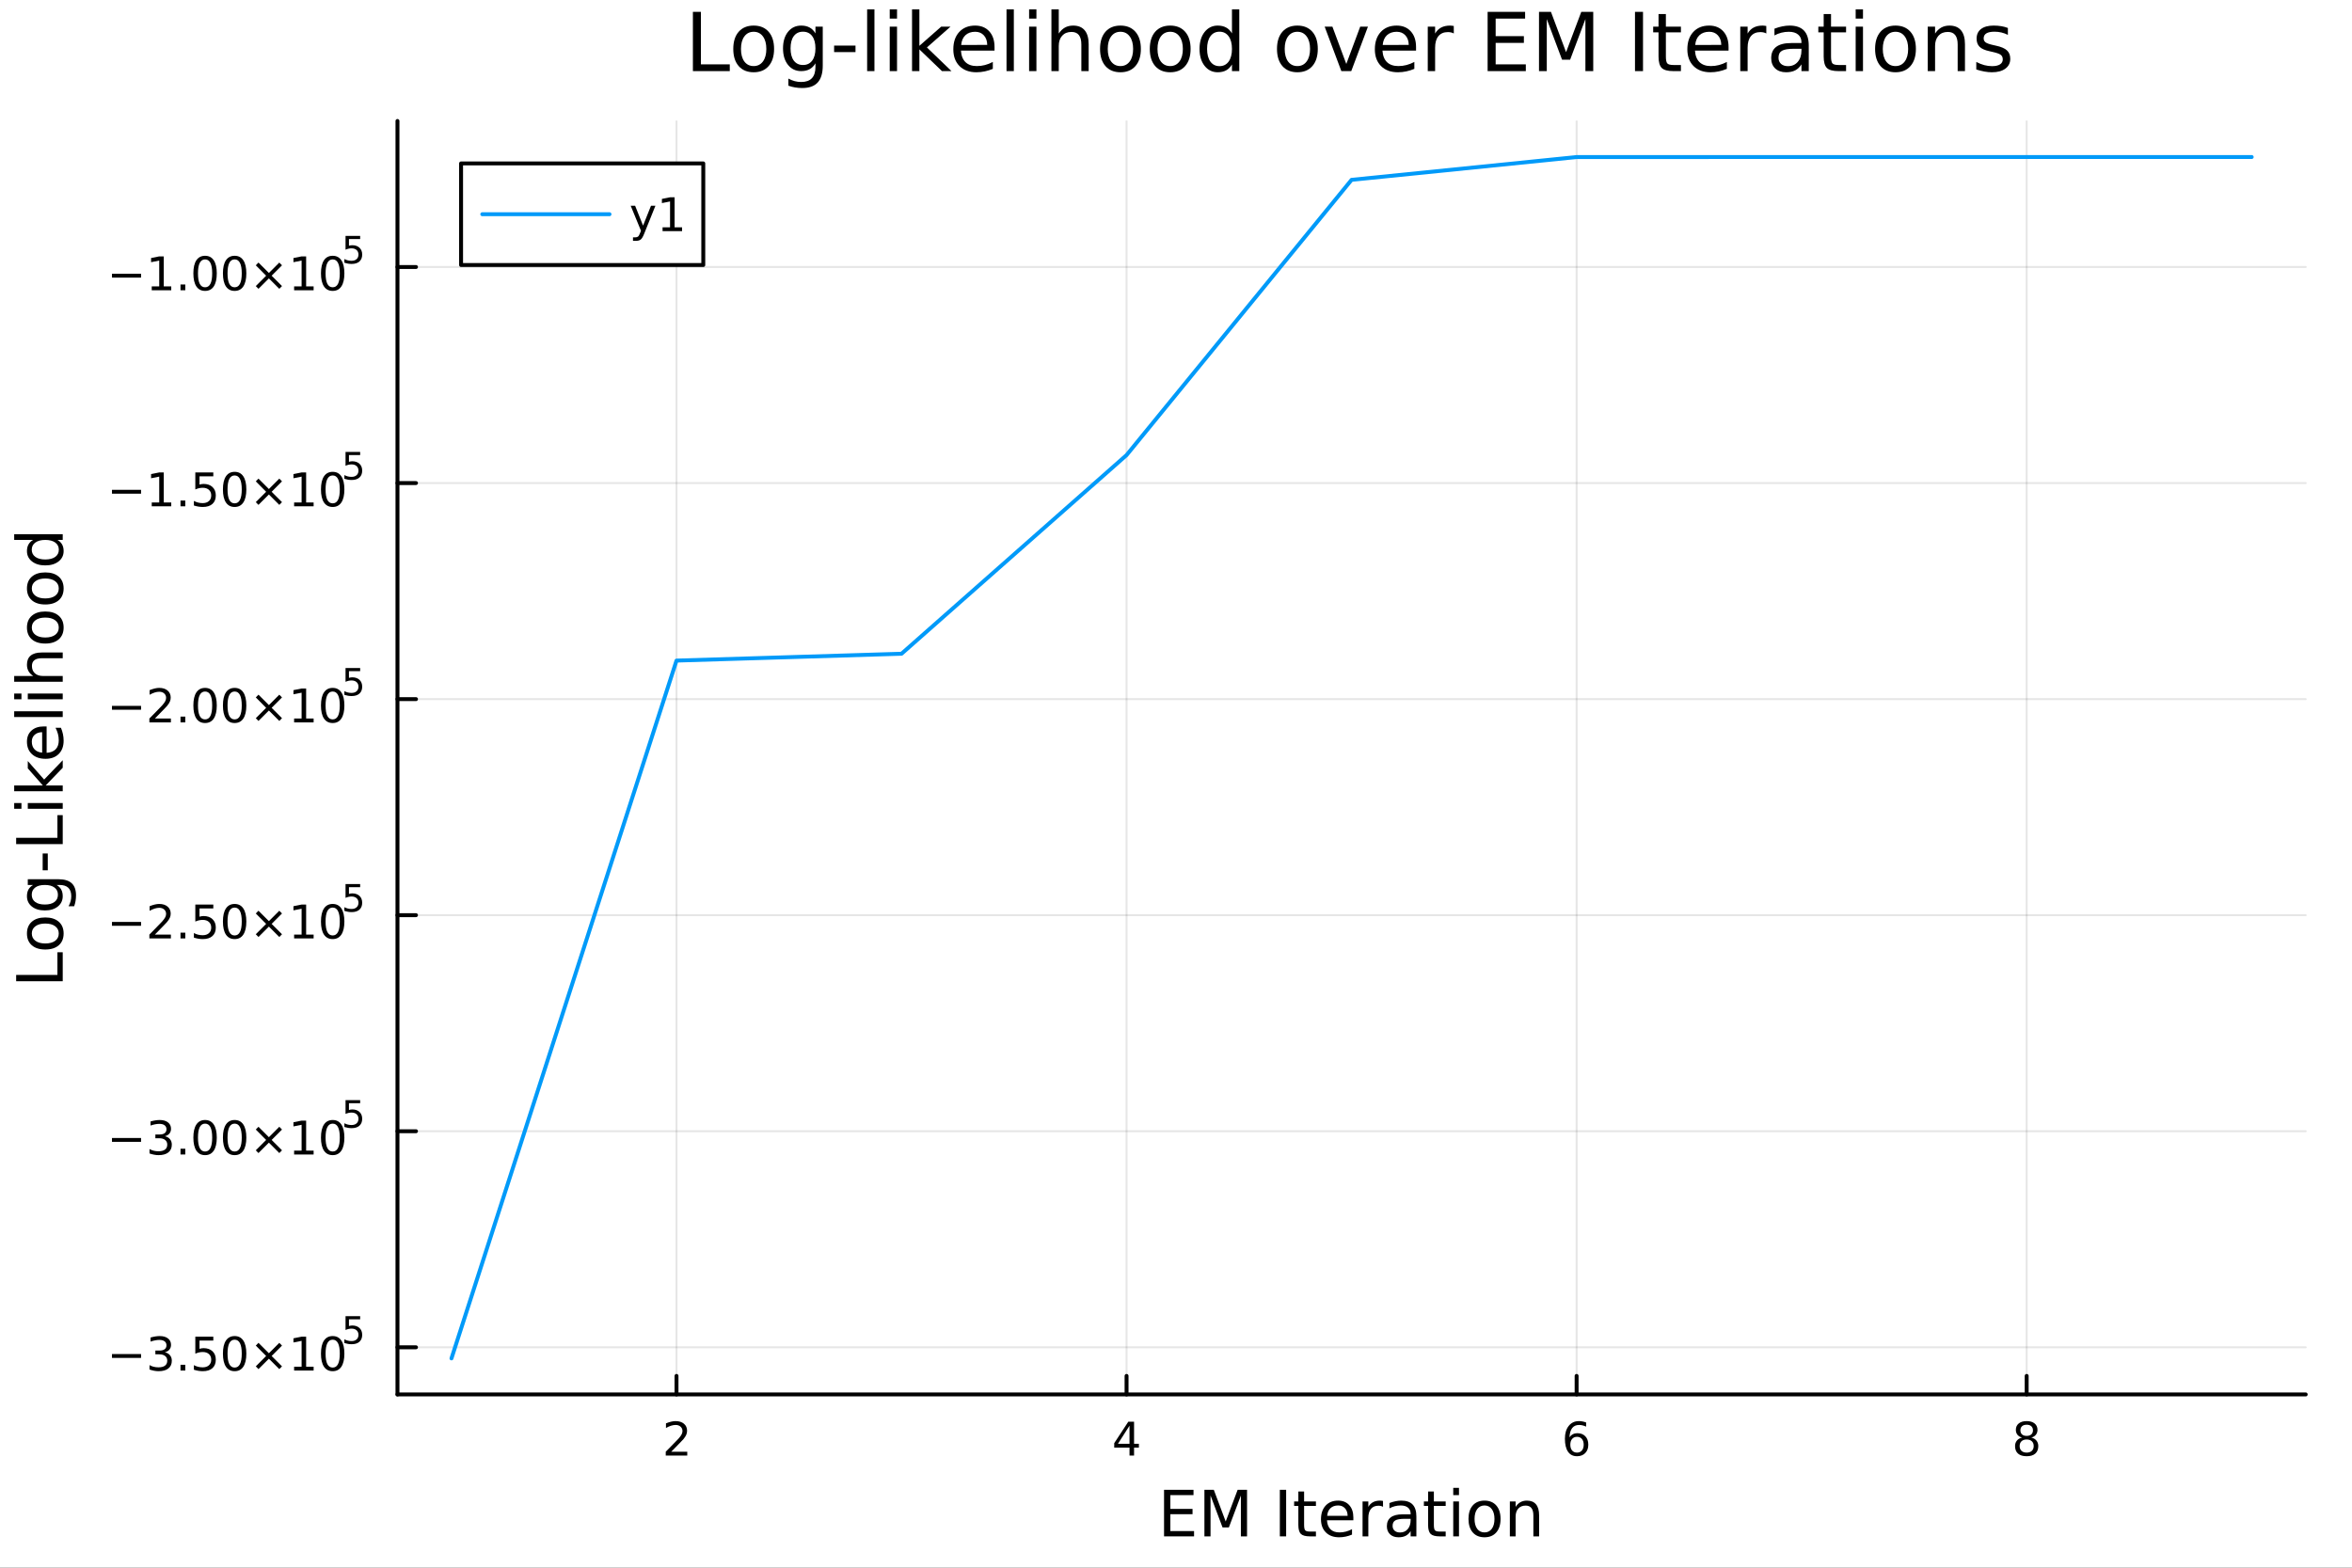 <?xml version="1.0" encoding="utf-8"?>
<svg xmlns="http://www.w3.org/2000/svg" xmlns:xlink="http://www.w3.org/1999/xlink" width="600" height="400" viewBox="0 0 2400 1600">
<rect x="0" y="0" width="2400" height="1600" fill="#333333" stroke="none"/>
<defs>
  <clipPath id="clip440">
    <rect x="0" y="0" width="2400" height="1600"/>
  </clipPath>
</defs>
<path clip-path="url(#clip440)" d="M0 1600 L2400 1600 L2400 0 L0 0  Z" fill="#ffffff" fill-rule="evenodd" fill-opacity="1"/>
<defs>
  <clipPath id="clip441">
    <rect x="480" y="0" width="1681" height="1600"/>
  </clipPath>
</defs>
<path clip-path="url(#clip440)" d="M405.58 1423.18 L2352.76 1423.18 L2352.76 123.472 L405.58 123.472  Z" fill="#ffffff" fill-rule="evenodd" fill-opacity="1"/>
<defs>
  <clipPath id="clip442">
    <rect x="405" y="123" width="1948" height="1301"/>
  </clipPath>
</defs>
<polyline clip-path="url(#clip442)" style="stroke:#000000; stroke-linecap:round; stroke-linejoin:round; stroke-width:2; stroke-opacity:0.1; fill:none" points="690.309,1423.18 690.309,123.472 "/>
<polyline clip-path="url(#clip442)" style="stroke:#000000; stroke-linecap:round; stroke-linejoin:round; stroke-width:2; stroke-opacity:0.1; fill:none" points="1149.55,1423.18 1149.55,123.472 "/>
<polyline clip-path="url(#clip442)" style="stroke:#000000; stroke-linecap:round; stroke-linejoin:round; stroke-width:2; stroke-opacity:0.1; fill:none" points="1608.79,1423.18 1608.79,123.472 "/>
<polyline clip-path="url(#clip442)" style="stroke:#000000; stroke-linecap:round; stroke-linejoin:round; stroke-width:2; stroke-opacity:0.1; fill:none" points="2068.03,1423.18 2068.03,123.472 "/>
<polyline clip-path="url(#clip442)" style="stroke:#000000; stroke-linecap:round; stroke-linejoin:round; stroke-width:2; stroke-opacity:0.1; fill:none" points="405.58,1375.06 2352.76,1375.06 "/>
<polyline clip-path="url(#clip442)" style="stroke:#000000; stroke-linecap:round; stroke-linejoin:round; stroke-width:2; stroke-opacity:0.1; fill:none" points="405.58,1154.55 2352.76,1154.55 "/>
<polyline clip-path="url(#clip442)" style="stroke:#000000; stroke-linecap:round; stroke-linejoin:round; stroke-width:2; stroke-opacity:0.1; fill:none" points="405.58,934.04 2352.76,934.04 "/>
<polyline clip-path="url(#clip442)" style="stroke:#000000; stroke-linecap:round; stroke-linejoin:round; stroke-width:2; stroke-opacity:0.1; fill:none" points="405.58,713.529 2352.76,713.529 "/>
<polyline clip-path="url(#clip442)" style="stroke:#000000; stroke-linecap:round; stroke-linejoin:round; stroke-width:2; stroke-opacity:0.1; fill:none" points="405.58,493.019 2352.76,493.019 "/>
<polyline clip-path="url(#clip442)" style="stroke:#000000; stroke-linecap:round; stroke-linejoin:round; stroke-width:2; stroke-opacity:0.1; fill:none" points="405.58,272.508 2352.76,272.508 "/>
<polyline clip-path="url(#clip440)" style="stroke:#000000; stroke-linecap:round; stroke-linejoin:round; stroke-width:4; stroke-opacity:1; fill:none" points="405.58,1423.18 2352.76,1423.18 "/>
<polyline clip-path="url(#clip440)" style="stroke:#000000; stroke-linecap:round; stroke-linejoin:round; stroke-width:4; stroke-opacity:1; fill:none" points="690.309,1423.18 690.309,1404.28 "/>
<polyline clip-path="url(#clip440)" style="stroke:#000000; stroke-linecap:round; stroke-linejoin:round; stroke-width:4; stroke-opacity:1; fill:none" points="1149.55,1423.18 1149.55,1404.28 "/>
<polyline clip-path="url(#clip440)" style="stroke:#000000; stroke-linecap:round; stroke-linejoin:round; stroke-width:4; stroke-opacity:1; fill:none" points="1608.79,1423.18 1608.79,1404.28 "/>
<polyline clip-path="url(#clip440)" style="stroke:#000000; stroke-linecap:round; stroke-linejoin:round; stroke-width:4; stroke-opacity:1; fill:none" points="2068.03,1423.18 2068.03,1404.28 "/>
<path clip-path="url(#clip440)" d="M684.961 1481.64 L701.281 1481.64 L701.281 1485.58 L679.336 1485.58 L679.336 1481.64 Q681.998 1478.89 686.582 1474.26 Q691.188 1469.61 692.369 1468.27 Q694.614 1465.74 695.494 1464.01 Q696.396 1462.25 696.396 1460.56 Q696.396 1457.8 694.452 1456.07 Q692.531 1454.33 689.429 1454.33 Q687.23 1454.33 684.776 1455.09 Q682.346 1455.86 679.568 1457.41 L679.568 1452.69 Q682.392 1451.55 684.846 1450.97 Q687.299 1450.39 689.336 1450.39 Q694.707 1450.39 697.901 1453.08 Q701.096 1455.77 701.096 1460.26 Q701.096 1462.39 700.285 1464.31 Q699.498 1466.2 697.392 1468.8 Q696.813 1469.47 693.711 1472.69 Q690.609 1475.88 684.961 1481.64 Z" fill="#000000" fill-rule="nonzero" fill-opacity="1" /><path clip-path="url(#clip440)" d="M1152.56 1455.09 L1140.75 1473.54 L1152.56 1473.54 L1152.56 1455.09 M1151.33 1451.02 L1157.21 1451.02 L1157.21 1473.54 L1162.14 1473.54 L1162.14 1477.43 L1157.21 1477.43 L1157.21 1485.58 L1152.56 1485.58 L1152.56 1477.43 L1136.96 1477.43 L1136.96 1472.92 L1151.33 1451.02 Z" fill="#000000" fill-rule="nonzero" fill-opacity="1" /><path clip-path="url(#clip440)" d="M1609.19 1466.44 Q1606.04 1466.44 1604.19 1468.59 Q1602.36 1470.74 1602.36 1474.49 Q1602.36 1478.22 1604.19 1480.39 Q1606.04 1482.55 1609.19 1482.55 Q1612.34 1482.55 1614.17 1480.39 Q1616.02 1478.22 1616.02 1474.49 Q1616.02 1470.74 1614.17 1468.59 Q1612.34 1466.44 1609.19 1466.44 M1618.48 1451.78 L1618.48 1456.04 Q1616.72 1455.21 1614.91 1454.77 Q1613.13 1454.33 1611.37 1454.33 Q1606.74 1454.33 1604.29 1457.45 Q1601.85 1460.58 1601.51 1466.9 Q1602.87 1464.89 1604.93 1463.82 Q1606.99 1462.73 1609.47 1462.73 Q1614.68 1462.73 1617.69 1465.9 Q1620.72 1469.05 1620.72 1474.49 Q1620.72 1479.82 1617.57 1483.03 Q1614.42 1486.25 1609.19 1486.25 Q1603.2 1486.25 1600.03 1481.67 Q1596.85 1477.06 1596.85 1468.33 Q1596.85 1460.14 1600.74 1455.28 Q1604.63 1450.39 1611.18 1450.39 Q1612.94 1450.39 1614.73 1450.74 Q1616.53 1451.09 1618.48 1451.78 Z" fill="#000000" fill-rule="nonzero" fill-opacity="1" /><path clip-path="url(#clip440)" d="M2068.03 1469.17 Q2064.69 1469.17 2062.77 1470.95 Q2060.87 1472.73 2060.87 1475.86 Q2060.87 1478.98 2062.77 1480.77 Q2064.69 1482.55 2068.03 1482.55 Q2071.36 1482.55 2073.28 1480.77 Q2075.2 1478.96 2075.2 1475.86 Q2075.2 1472.73 2073.28 1470.95 Q2071.38 1469.17 2068.03 1469.17 M2063.35 1467.18 Q2060.34 1466.44 2058.65 1464.38 Q2056.99 1462.32 2056.99 1459.35 Q2056.99 1455.21 2059.93 1452.8 Q2062.89 1450.39 2068.03 1450.39 Q2073.19 1450.39 2076.13 1452.8 Q2079.07 1455.21 2079.07 1459.35 Q2079.07 1462.32 2077.38 1464.38 Q2075.71 1466.44 2072.73 1467.18 Q2076.11 1467.96 2077.98 1470.26 Q2079.88 1472.55 2079.88 1475.86 Q2079.88 1480.88 2076.8 1483.57 Q2073.74 1486.25 2068.03 1486.25 Q2062.31 1486.25 2059.23 1483.57 Q2056.18 1480.88 2056.18 1475.86 Q2056.18 1472.55 2058.07 1470.26 Q2059.97 1467.96 2063.35 1467.18 M2061.64 1459.79 Q2061.64 1462.48 2063.31 1463.98 Q2064.99 1465.49 2068.03 1465.49 Q2071.04 1465.49 2072.73 1463.98 Q2074.44 1462.48 2074.44 1459.79 Q2074.44 1457.11 2072.73 1455.6 Q2071.04 1454.1 2068.03 1454.1 Q2064.99 1454.1 2063.31 1455.6 Q2061.64 1457.11 2061.64 1459.79 Z" fill="#000000" fill-rule="nonzero" fill-opacity="1" /><path clip-path="url(#clip440)" d="M1187.81 1520.52 L1217.86 1520.52 L1217.86 1525.93 L1194.24 1525.93 L1194.24 1540 L1216.87 1540 L1216.87 1545.41 L1194.24 1545.41 L1194.24 1562.63 L1218.43 1562.63 L1218.43 1568.04 L1187.81 1568.04 L1187.81 1520.52 Z" fill="#000000" fill-rule="nonzero" fill-opacity="1" /><path clip-path="url(#clip440)" d="M1229 1520.52 L1238.58 1520.52 L1250.71 1552.86 L1262.9 1520.52 L1272.48 1520.52 L1272.48 1568.04 L1266.21 1568.04 L1266.21 1526.32 L1253.95 1558.91 L1247.49 1558.91 L1235.24 1526.32 L1235.24 1568.04 L1229 1568.04 L1229 1520.52 Z" fill="#000000" fill-rule="nonzero" fill-opacity="1" /><path clip-path="url(#clip440)" d="M1305.96 1520.52 L1312.39 1520.52 L1312.39 1568.04 L1305.96 1568.04 L1305.96 1520.52 Z" fill="#000000" fill-rule="nonzero" fill-opacity="1" /><path clip-path="url(#clip440)" d="M1330.72 1522.27 L1330.72 1532.4 L1342.79 1532.4 L1342.79 1536.95 L1330.72 1536.95 L1330.72 1556.3 Q1330.72 1560.66 1331.9 1561.9 Q1333.11 1563.14 1336.77 1563.14 L1342.79 1563.14 L1342.79 1568.04 L1336.77 1568.04 Q1329.99 1568.04 1327.41 1565.53 Q1324.84 1562.98 1324.84 1556.3 L1324.84 1536.95 L1320.54 1536.95 L1320.54 1532.4 L1324.84 1532.4 L1324.84 1522.27 L1330.72 1522.27 Z" fill="#000000" fill-rule="nonzero" fill-opacity="1" /><path clip-path="url(#clip440)" d="M1380.98 1548.76 L1380.98 1551.62 L1354.06 1551.62 Q1354.44 1557.67 1357.68 1560.85 Q1360.96 1564 1366.79 1564 Q1370.16 1564 1373.31 1563.17 Q1376.49 1562.35 1379.61 1560.69 L1379.61 1566.23 Q1376.46 1567.57 1373.15 1568.27 Q1369.84 1568.97 1366.44 1568.97 Q1357.91 1568.97 1352.91 1564 Q1347.94 1559.04 1347.94 1550.57 Q1347.94 1541.82 1352.65 1536.69 Q1357.4 1531.54 1365.42 1531.54 Q1372.61 1531.54 1376.78 1536.18 Q1380.98 1540.8 1380.98 1548.76 M1375.13 1547.04 Q1375.06 1542.23 1372.42 1539.37 Q1369.81 1536.5 1365.48 1536.5 Q1360.58 1536.5 1357.62 1539.27 Q1354.69 1542.04 1354.25 1547.07 L1375.13 1547.04 Z" fill="#000000" fill-rule="nonzero" fill-opacity="1" /><path clip-path="url(#clip440)" d="M1411.25 1537.87 Q1410.26 1537.3 1409.09 1537.04 Q1407.94 1536.76 1406.54 1536.76 Q1401.58 1536.76 1398.9 1540 Q1396.26 1543.22 1396.26 1549.27 L1396.26 1568.04 L1390.37 1568.04 L1390.37 1532.4 L1396.26 1532.4 L1396.26 1537.93 Q1398.11 1534.69 1401.07 1533.13 Q1404.03 1531.54 1408.26 1531.54 Q1408.86 1531.54 1409.6 1531.63 Q1410.33 1531.7 1411.22 1531.85 L1411.25 1537.87 Z" fill="#000000" fill-rule="nonzero" fill-opacity="1" /><path clip-path="url(#clip440)" d="M1433.59 1550.12 Q1426.5 1550.12 1423.76 1551.75 Q1421.02 1553.37 1421.02 1557.29 Q1421.02 1560.4 1423.06 1562.25 Q1425.13 1564.07 1428.66 1564.07 Q1433.53 1564.07 1436.46 1560.63 Q1439.42 1557.16 1439.42 1551.43 L1439.42 1550.12 L1433.59 1550.12 M1445.28 1547.71 L1445.28 1568.04 L1439.42 1568.04 L1439.42 1562.63 Q1437.41 1565.88 1434.42 1567.44 Q1431.43 1568.97 1427.1 1568.97 Q1421.63 1568.97 1418.38 1565.91 Q1415.17 1562.82 1415.17 1557.67 Q1415.17 1551.65 1419.18 1548.6 Q1423.22 1545.54 1431.21 1545.54 L1439.42 1545.54 L1439.42 1544.97 Q1439.42 1540.93 1436.75 1538.73 Q1434.1 1536.5 1429.3 1536.5 Q1426.24 1536.5 1423.35 1537.23 Q1420.45 1537.97 1417.78 1539.43 L1417.78 1534.02 Q1420.99 1532.78 1424.01 1532.17 Q1427.04 1531.54 1429.9 1531.54 Q1437.64 1531.54 1441.46 1535.55 Q1445.28 1539.56 1445.28 1547.71 Z" fill="#000000" fill-rule="nonzero" fill-opacity="1" /><path clip-path="url(#clip440)" d="M1463.13 1522.27 L1463.13 1532.4 L1475.19 1532.4 L1475.19 1536.95 L1463.13 1536.95 L1463.13 1556.3 Q1463.13 1560.66 1464.31 1561.9 Q1465.52 1563.14 1469.18 1563.14 L1475.19 1563.14 L1475.19 1568.04 L1469.18 1568.04 Q1462.4 1568.04 1459.82 1565.53 Q1457.24 1562.98 1457.24 1556.3 L1457.24 1536.95 L1452.95 1536.95 L1452.95 1532.4 L1457.24 1532.4 L1457.24 1522.27 L1463.13 1522.27 Z" fill="#000000" fill-rule="nonzero" fill-opacity="1" /><path clip-path="url(#clip440)" d="M1482.9 1532.4 L1488.75 1532.4 L1488.75 1568.04 L1482.9 1568.04 L1482.9 1532.4 M1482.9 1518.52 L1488.75 1518.52 L1488.75 1525.93 L1482.9 1525.93 L1482.9 1518.52 Z" fill="#000000" fill-rule="nonzero" fill-opacity="1" /><path clip-path="url(#clip440)" d="M1514.82 1536.5 Q1510.11 1536.5 1507.37 1540.19 Q1504.64 1543.85 1504.64 1550.25 Q1504.64 1556.65 1507.34 1560.34 Q1510.08 1564 1514.82 1564 Q1519.5 1564 1522.24 1560.31 Q1524.97 1556.62 1524.97 1550.25 Q1524.97 1543.92 1522.24 1540.23 Q1519.5 1536.5 1514.82 1536.5 M1514.82 1531.54 Q1522.46 1531.54 1526.82 1536.5 Q1531.18 1541.47 1531.18 1550.25 Q1531.18 1559 1526.82 1564 Q1522.46 1568.97 1514.82 1568.97 Q1507.15 1568.97 1502.79 1564 Q1498.46 1559 1498.46 1550.25 Q1498.46 1541.47 1502.79 1536.5 Q1507.15 1531.54 1514.82 1531.54 Z" fill="#000000" fill-rule="nonzero" fill-opacity="1" /><path clip-path="url(#clip440)" d="M1570.52 1546.53 L1570.52 1568.04 L1564.66 1568.04 L1564.66 1546.72 Q1564.66 1541.66 1562.69 1539.14 Q1560.72 1536.63 1556.77 1536.63 Q1552.03 1536.63 1549.29 1539.65 Q1546.55 1542.68 1546.55 1547.9 L1546.55 1568.04 L1540.67 1568.04 L1540.67 1532.4 L1546.55 1532.4 L1546.55 1537.93 Q1548.65 1534.72 1551.49 1533.13 Q1554.35 1531.54 1558.08 1531.54 Q1564.22 1531.54 1567.37 1535.36 Q1570.52 1539.14 1570.52 1546.53 Z" fill="#000000" fill-rule="nonzero" fill-opacity="1" /><polyline clip-path="url(#clip440)" style="stroke:#000000; stroke-linecap:round; stroke-linejoin:round; stroke-width:4; stroke-opacity:1; fill:none" points="405.58,1423.18 405.58,123.472 "/>
<polyline clip-path="url(#clip440)" style="stroke:#000000; stroke-linecap:round; stroke-linejoin:round; stroke-width:4; stroke-opacity:1; fill:none" points="405.58,1375.06 424.478,1375.06 "/>
<polyline clip-path="url(#clip440)" style="stroke:#000000; stroke-linecap:round; stroke-linejoin:round; stroke-width:4; stroke-opacity:1; fill:none" points="405.58,1154.55 424.478,1154.55 "/>
<polyline clip-path="url(#clip440)" style="stroke:#000000; stroke-linecap:round; stroke-linejoin:round; stroke-width:4; stroke-opacity:1; fill:none" points="405.58,934.04 424.478,934.04 "/>
<polyline clip-path="url(#clip440)" style="stroke:#000000; stroke-linecap:round; stroke-linejoin:round; stroke-width:4; stroke-opacity:1; fill:none" points="405.58,713.529 424.478,713.529 "/>
<polyline clip-path="url(#clip440)" style="stroke:#000000; stroke-linecap:round; stroke-linejoin:round; stroke-width:4; stroke-opacity:1; fill:none" points="405.58,493.019 424.478,493.019 "/>
<polyline clip-path="url(#clip440)" style="stroke:#000000; stroke-linecap:round; stroke-linejoin:round; stroke-width:4; stroke-opacity:1; fill:none" points="405.58,272.508 424.478,272.508 "/>
<path clip-path="url(#clip440)" d="M114.26 1381.96 L143.936 1381.96 L143.936 1385.9 L114.26 1385.9 L114.26 1381.96 Z" fill="#000000" fill-rule="nonzero" fill-opacity="1" /><path clip-path="url(#clip440)" d="M168.195 1380.15 Q171.552 1380.87 173.427 1383.14 Q175.325 1385.41 175.325 1388.74 Q175.325 1393.86 171.806 1396.66 Q168.288 1399.46 161.806 1399.46 Q159.63 1399.46 157.315 1399.02 Q155.024 1398.6 152.57 1397.75 L152.57 1393.23 Q154.515 1394.37 156.829 1394.95 Q159.144 1395.52 161.667 1395.52 Q166.065 1395.52 168.357 1393.79 Q170.672 1392.05 170.672 1388.74 Q170.672 1385.69 168.519 1383.97 Q166.39 1382.24 162.57 1382.24 L158.542 1382.24 L158.542 1378.4 L162.755 1378.4 Q166.204 1378.4 168.033 1377.03 Q169.862 1375.64 169.862 1373.05 Q169.862 1370.39 167.964 1368.97 Q166.089 1367.54 162.57 1367.54 Q160.649 1367.54 158.45 1367.96 Q156.251 1368.37 153.612 1369.25 L153.612 1365.09 Q156.274 1364.34 158.589 1363.97 Q160.927 1363.6 162.987 1363.6 Q168.311 1363.6 171.413 1366.03 Q174.514 1368.44 174.514 1372.56 Q174.514 1375.43 172.871 1377.42 Q171.227 1379.39 168.195 1380.15 Z" fill="#000000" fill-rule="nonzero" fill-opacity="1" /><path clip-path="url(#clip440)" d="M184.19 1392.91 L189.075 1392.91 L189.075 1398.79 L184.19 1398.79 L184.19 1392.91 Z" fill="#000000" fill-rule="nonzero" fill-opacity="1" /><path clip-path="url(#clip440)" d="M199.306 1364.23 L217.662 1364.23 L217.662 1368.16 L203.588 1368.16 L203.588 1376.64 Q204.607 1376.29 205.625 1376.13 Q206.644 1375.94 207.662 1375.94 Q213.449 1375.94 216.829 1379.11 Q220.209 1382.28 220.209 1387.7 Q220.209 1393.28 216.736 1396.38 Q213.264 1399.46 206.945 1399.46 Q204.769 1399.46 202.5 1399.09 Q200.255 1398.72 197.848 1397.98 L197.848 1393.28 Q199.931 1394.41 202.153 1394.97 Q204.375 1395.52 206.852 1395.52 Q210.857 1395.52 213.195 1393.42 Q215.533 1391.31 215.533 1387.7 Q215.533 1384.09 213.195 1381.98 Q210.857 1379.88 206.852 1379.88 Q204.977 1379.88 203.102 1380.29 Q201.25 1380.71 199.306 1381.59 L199.306 1364.23 Z" fill="#000000" fill-rule="nonzero" fill-opacity="1" /><path clip-path="url(#clip440)" d="M239.422 1367.31 Q235.81 1367.31 233.982 1370.87 Q232.176 1374.41 232.176 1381.54 Q232.176 1388.65 233.982 1392.21 Q235.81 1395.76 239.422 1395.76 Q243.056 1395.76 244.861 1392.21 Q246.69 1388.65 246.69 1381.54 Q246.69 1374.41 244.861 1370.87 Q243.056 1367.31 239.422 1367.31 M239.422 1363.6 Q245.232 1363.6 248.287 1368.21 Q251.366 1372.79 251.366 1381.54 Q251.366 1390.27 248.287 1394.88 Q245.232 1399.46 239.422 1399.46 Q233.611 1399.46 230.533 1394.88 Q227.477 1390.27 227.477 1381.54 Q227.477 1372.79 230.533 1368.21 Q233.611 1363.6 239.422 1363.6 Z" fill="#000000" fill-rule="nonzero" fill-opacity="1" /><path clip-path="url(#clip440)" d="M287.755 1373.33 L277.176 1383.95 L287.755 1394.53 L285 1397.33 L274.375 1386.71 L263.75 1397.33 L261.019 1394.53 L271.574 1383.95 L261.019 1373.33 L263.75 1370.52 L274.375 1381.15 L285 1370.52 L287.755 1373.33 Z" fill="#000000" fill-rule="nonzero" fill-opacity="1" /><path clip-path="url(#clip440)" d="M300.116 1394.85 L307.754 1394.85 L307.754 1368.49 L299.444 1370.15 L299.444 1365.9 L307.708 1364.23 L312.384 1364.23 L312.384 1394.85 L320.023 1394.85 L320.023 1398.79 L300.116 1398.79 L300.116 1394.85 Z" fill="#000000" fill-rule="nonzero" fill-opacity="1" /><path clip-path="url(#clip440)" d="M339.467 1367.31 Q335.856 1367.31 334.027 1370.87 Q332.222 1374.41 332.222 1381.54 Q332.222 1388.65 334.027 1392.21 Q335.856 1395.76 339.467 1395.76 Q343.102 1395.76 344.907 1392.21 Q346.736 1388.65 346.736 1381.54 Q346.736 1374.41 344.907 1370.87 Q343.102 1367.31 339.467 1367.31 M339.467 1363.6 Q345.277 1363.6 348.333 1368.21 Q351.412 1372.79 351.412 1381.54 Q351.412 1390.27 348.333 1394.88 Q345.277 1399.46 339.467 1399.46 Q333.657 1399.46 330.578 1394.88 Q327.523 1390.27 327.523 1381.54 Q327.523 1372.79 330.578 1368.21 Q333.657 1363.6 339.467 1363.6 Z" fill="#000000" fill-rule="nonzero" fill-opacity="1" /><path clip-path="url(#clip440)" d="M352.597 1343.3 L367.511 1343.3 L367.511 1346.5 L356.076 1346.5 L356.076 1353.38 Q356.904 1353.1 357.731 1352.97 Q358.559 1352.81 359.386 1352.81 Q364.088 1352.81 366.834 1355.39 Q369.58 1357.97 369.58 1362.37 Q369.58 1366.9 366.759 1369.42 Q363.938 1371.92 358.803 1371.92 Q357.035 1371.92 355.192 1371.62 Q353.368 1371.32 351.412 1370.72 L351.412 1366.9 Q353.104 1367.82 354.91 1368.27 Q356.715 1368.73 358.728 1368.73 Q361.982 1368.73 363.881 1367.01 Q365.781 1365.3 365.781 1362.37 Q365.781 1359.44 363.881 1357.72 Q361.982 1356.01 358.728 1356.01 Q357.204 1356.01 355.681 1356.35 Q354.176 1356.69 352.597 1357.4 L352.597 1343.3 Z" fill="#000000" fill-rule="nonzero" fill-opacity="1" /><path clip-path="url(#clip440)" d="M114.26 1161.45 L143.936 1161.45 L143.936 1165.38 L114.26 1165.38 L114.26 1161.45 Z" fill="#000000" fill-rule="nonzero" fill-opacity="1" /><path clip-path="url(#clip440)" d="M168.195 1159.64 Q171.552 1160.36 173.427 1162.63 Q175.325 1164.9 175.325 1168.23 Q175.325 1173.35 171.806 1176.15 Q168.288 1178.95 161.806 1178.95 Q159.63 1178.95 157.315 1178.51 Q155.024 1178.09 152.57 1177.24 L152.57 1172.72 Q154.515 1173.86 156.829 1174.44 Q159.144 1175.01 161.667 1175.01 Q166.065 1175.01 168.357 1173.28 Q170.672 1171.54 170.672 1168.23 Q170.672 1165.18 168.519 1163.46 Q166.39 1161.73 162.57 1161.73 L158.542 1161.73 L158.542 1157.88 L162.755 1157.88 Q166.204 1157.88 168.033 1156.52 Q169.862 1155.13 169.862 1152.54 Q169.862 1149.88 167.964 1148.46 Q166.089 1147.03 162.57 1147.03 Q160.649 1147.03 158.45 1147.44 Q156.251 1147.86 153.612 1148.74 L153.612 1144.57 Q156.274 1143.83 158.589 1143.46 Q160.927 1143.09 162.987 1143.09 Q168.311 1143.09 171.413 1145.52 Q174.514 1147.93 174.514 1152.05 Q174.514 1154.92 172.871 1156.91 Q171.227 1158.88 168.195 1159.64 Z" fill="#000000" fill-rule="nonzero" fill-opacity="1" /><path clip-path="url(#clip440)" d="M184.19 1172.4 L189.075 1172.4 L189.075 1178.28 L184.19 1178.28 L184.19 1172.4 Z" fill="#000000" fill-rule="nonzero" fill-opacity="1" /><path clip-path="url(#clip440)" d="M209.26 1146.8 Q205.649 1146.8 203.82 1150.36 Q202.014 1153.9 202.014 1161.03 Q202.014 1168.14 203.82 1171.7 Q205.649 1175.25 209.26 1175.25 Q212.894 1175.25 214.699 1171.7 Q216.528 1168.14 216.528 1161.03 Q216.528 1153.9 214.699 1150.36 Q212.894 1146.8 209.26 1146.8 M209.26 1143.09 Q215.07 1143.09 218.125 1147.7 Q221.204 1152.28 221.204 1161.03 Q221.204 1169.76 218.125 1174.37 Q215.07 1178.95 209.26 1178.95 Q203.449 1178.95 200.371 1174.37 Q197.315 1169.76 197.315 1161.03 Q197.315 1152.28 200.371 1147.7 Q203.449 1143.09 209.26 1143.09 Z" fill="#000000" fill-rule="nonzero" fill-opacity="1" /><path clip-path="url(#clip440)" d="M239.422 1146.8 Q235.81 1146.8 233.982 1150.36 Q232.176 1153.9 232.176 1161.03 Q232.176 1168.14 233.982 1171.7 Q235.81 1175.25 239.422 1175.25 Q243.056 1175.25 244.861 1171.7 Q246.69 1168.14 246.69 1161.03 Q246.69 1153.9 244.861 1150.36 Q243.056 1146.8 239.422 1146.8 M239.422 1143.09 Q245.232 1143.09 248.287 1147.7 Q251.366 1152.28 251.366 1161.03 Q251.366 1169.76 248.287 1174.37 Q245.232 1178.95 239.422 1178.95 Q233.611 1178.95 230.533 1174.37 Q227.477 1169.76 227.477 1161.03 Q227.477 1152.28 230.533 1147.7 Q233.611 1143.09 239.422 1143.09 Z" fill="#000000" fill-rule="nonzero" fill-opacity="1" /><path clip-path="url(#clip440)" d="M287.755 1152.82 L277.176 1163.44 L287.755 1174.02 L285 1176.82 L274.375 1166.19 L263.75 1176.82 L261.019 1174.02 L271.574 1163.44 L261.019 1152.82 L263.75 1150.01 L274.375 1160.64 L285 1150.01 L287.755 1152.82 Z" fill="#000000" fill-rule="nonzero" fill-opacity="1" /><path clip-path="url(#clip440)" d="M300.116 1174.34 L307.754 1174.34 L307.754 1147.98 L299.444 1149.64 L299.444 1145.38 L307.708 1143.72 L312.384 1143.72 L312.384 1174.34 L320.023 1174.34 L320.023 1178.28 L300.116 1178.28 L300.116 1174.34 Z" fill="#000000" fill-rule="nonzero" fill-opacity="1" /><path clip-path="url(#clip440)" d="M339.467 1146.8 Q335.856 1146.8 334.027 1150.36 Q332.222 1153.9 332.222 1161.03 Q332.222 1168.14 334.027 1171.7 Q335.856 1175.25 339.467 1175.25 Q343.102 1175.25 344.907 1171.7 Q346.736 1168.14 346.736 1161.03 Q346.736 1153.9 344.907 1150.36 Q343.102 1146.8 339.467 1146.8 M339.467 1143.09 Q345.277 1143.09 348.333 1147.7 Q351.412 1152.28 351.412 1161.03 Q351.412 1169.76 348.333 1174.37 Q345.277 1178.95 339.467 1178.95 Q333.657 1178.95 330.578 1174.37 Q327.523 1169.76 327.523 1161.03 Q327.523 1152.28 330.578 1147.7 Q333.657 1143.09 339.467 1143.09 Z" fill="#000000" fill-rule="nonzero" fill-opacity="1" /><path clip-path="url(#clip440)" d="M352.597 1122.79 L367.511 1122.79 L367.511 1125.98 L356.076 1125.98 L356.076 1132.87 Q356.904 1132.59 357.731 1132.45 Q358.559 1132.3 359.386 1132.3 Q364.088 1132.3 366.834 1134.88 Q369.58 1137.46 369.58 1141.86 Q369.58 1146.39 366.759 1148.91 Q363.938 1151.41 358.803 1151.41 Q357.035 1151.41 355.192 1151.11 Q353.368 1150.81 351.412 1150.21 L351.412 1146.39 Q353.104 1147.31 354.91 1147.76 Q356.715 1148.22 358.728 1148.22 Q361.982 1148.22 363.881 1146.5 Q365.781 1144.79 365.781 1141.86 Q365.781 1138.92 363.881 1137.21 Q361.982 1135.5 358.728 1135.5 Q357.204 1135.5 355.681 1135.84 Q354.176 1136.18 352.597 1136.89 L352.597 1122.79 Z" fill="#000000" fill-rule="nonzero" fill-opacity="1" /><path clip-path="url(#clip440)" d="M114.26 940.939 L143.936 940.939 L143.936 944.874 L114.26 944.874 L114.26 940.939 Z" fill="#000000" fill-rule="nonzero" fill-opacity="1" /><path clip-path="url(#clip440)" d="M158.056 953.832 L174.376 953.832 L174.376 957.767 L152.431 957.767 L152.431 953.832 Q155.093 951.078 159.677 946.448 Q164.283 941.795 165.464 940.453 Q167.709 937.93 168.589 936.194 Q169.491 934.434 169.491 932.744 Q169.491 929.99 167.547 928.254 Q165.626 926.518 162.524 926.518 Q160.325 926.518 157.871 927.282 Q155.44 928.045 152.663 929.596 L152.663 924.874 Q155.487 923.74 157.94 923.161 Q160.394 922.582 162.431 922.582 Q167.802 922.582 170.996 925.268 Q174.19 927.953 174.19 932.444 Q174.19 934.573 173.38 936.494 Q172.593 938.393 170.487 940.985 Q169.908 941.656 166.806 944.874 Q163.704 948.068 158.056 953.832 Z" fill="#000000" fill-rule="nonzero" fill-opacity="1" /><path clip-path="url(#clip440)" d="M184.19 951.888 L189.075 951.888 L189.075 957.767 L184.19 957.767 L184.19 951.888 Z" fill="#000000" fill-rule="nonzero" fill-opacity="1" /><path clip-path="url(#clip440)" d="M199.306 923.207 L217.662 923.207 L217.662 927.143 L203.588 927.143 L203.588 935.615 Q204.607 935.268 205.625 935.106 Q206.644 934.92 207.662 934.92 Q213.449 934.92 216.829 938.092 Q220.209 941.263 220.209 946.68 Q220.209 952.258 216.736 955.36 Q213.264 958.439 206.945 958.439 Q204.769 958.439 202.5 958.068 Q200.255 957.698 197.848 956.957 L197.848 952.258 Q199.931 953.393 202.153 953.948 Q204.375 954.504 206.852 954.504 Q210.857 954.504 213.195 952.397 Q215.533 950.291 215.533 946.68 Q215.533 943.068 213.195 940.962 Q210.857 938.856 206.852 938.856 Q204.977 938.856 203.102 939.272 Q201.25 939.689 199.306 940.569 L199.306 923.207 Z" fill="#000000" fill-rule="nonzero" fill-opacity="1" /><path clip-path="url(#clip440)" d="M239.422 926.286 Q235.81 926.286 233.982 929.851 Q232.176 933.393 232.176 940.522 Q232.176 947.629 233.982 951.193 Q235.81 954.735 239.422 954.735 Q243.056 954.735 244.861 951.193 Q246.69 947.629 246.69 940.522 Q246.69 933.393 244.861 929.851 Q243.056 926.286 239.422 926.286 M239.422 922.582 Q245.232 922.582 248.287 927.189 Q251.366 931.772 251.366 940.522 Q251.366 949.249 248.287 953.855 Q245.232 958.439 239.422 958.439 Q233.611 958.439 230.533 953.855 Q227.477 949.249 227.477 940.522 Q227.477 931.772 230.533 927.189 Q233.611 922.582 239.422 922.582 Z" fill="#000000" fill-rule="nonzero" fill-opacity="1" /><path clip-path="url(#clip440)" d="M287.755 932.305 L277.176 942.93 L287.755 953.508 L285 956.309 L274.375 945.684 L263.75 956.309 L261.019 953.508 L271.574 942.93 L261.019 932.305 L263.75 929.504 L274.375 940.129 L285 929.504 L287.755 932.305 Z" fill="#000000" fill-rule="nonzero" fill-opacity="1" /><path clip-path="url(#clip440)" d="M300.116 953.832 L307.754 953.832 L307.754 927.467 L299.444 929.133 L299.444 924.874 L307.708 923.207 L312.384 923.207 L312.384 953.832 L320.023 953.832 L320.023 957.767 L300.116 957.767 L300.116 953.832 Z" fill="#000000" fill-rule="nonzero" fill-opacity="1" /><path clip-path="url(#clip440)" d="M339.467 926.286 Q335.856 926.286 334.027 929.851 Q332.222 933.393 332.222 940.522 Q332.222 947.629 334.027 951.193 Q335.856 954.735 339.467 954.735 Q343.102 954.735 344.907 951.193 Q346.736 947.629 346.736 940.522 Q346.736 933.393 344.907 929.851 Q343.102 926.286 339.467 926.286 M339.467 922.582 Q345.277 922.582 348.333 927.189 Q351.412 931.772 351.412 940.522 Q351.412 949.249 348.333 953.855 Q345.277 958.439 339.467 958.439 Q333.657 958.439 330.578 953.855 Q327.523 949.249 327.523 940.522 Q327.523 931.772 330.578 927.189 Q333.657 922.582 339.467 922.582 Z" fill="#000000" fill-rule="nonzero" fill-opacity="1" /><path clip-path="url(#clip440)" d="M352.597 902.277 L367.511 902.277 L367.511 905.474 L356.076 905.474 L356.076 912.358 Q356.904 912.076 357.731 911.944 Q358.559 911.794 359.386 911.794 Q364.088 911.794 366.834 914.37 Q369.58 916.947 369.58 921.348 Q369.58 925.881 366.759 928.401 Q363.938 930.903 358.803 930.903 Q357.035 930.903 355.192 930.602 Q353.368 930.301 351.412 929.699 L351.412 925.881 Q353.104 926.802 354.91 927.254 Q356.715 927.705 358.728 927.705 Q361.982 927.705 363.881 925.994 Q365.781 924.282 365.781 921.348 Q365.781 918.414 363.881 916.703 Q361.982 914.991 358.728 914.991 Q357.204 914.991 355.681 915.33 Q354.176 915.668 352.597 916.383 L352.597 902.277 Z" fill="#000000" fill-rule="nonzero" fill-opacity="1" /><path clip-path="url(#clip440)" d="M114.26 720.428 L143.936 720.428 L143.936 724.363 L114.26 724.363 L114.26 720.428 Z" fill="#000000" fill-rule="nonzero" fill-opacity="1" /><path clip-path="url(#clip440)" d="M158.056 733.322 L174.376 733.322 L174.376 737.257 L152.431 737.257 L152.431 733.322 Q155.093 730.567 159.677 725.938 Q164.283 721.285 165.464 719.942 Q167.709 717.419 168.589 715.683 Q169.491 713.924 169.491 712.234 Q169.491 709.479 167.547 707.743 Q165.626 706.007 162.524 706.007 Q160.325 706.007 157.871 706.771 Q155.44 707.535 152.663 709.086 L152.663 704.364 Q155.487 703.229 157.94 702.651 Q160.394 702.072 162.431 702.072 Q167.802 702.072 170.996 704.757 Q174.19 707.442 174.19 711.933 Q174.19 714.063 173.38 715.984 Q172.593 717.882 170.487 720.475 Q169.908 721.146 166.806 724.363 Q163.704 727.558 158.056 733.322 Z" fill="#000000" fill-rule="nonzero" fill-opacity="1" /><path clip-path="url(#clip440)" d="M184.19 731.377 L189.075 731.377 L189.075 737.257 L184.19 737.257 L184.19 731.377 Z" fill="#000000" fill-rule="nonzero" fill-opacity="1" /><path clip-path="url(#clip440)" d="M209.26 705.776 Q205.649 705.776 203.82 709.34 Q202.014 712.882 202.014 720.012 Q202.014 727.118 203.82 730.683 Q205.649 734.225 209.26 734.225 Q212.894 734.225 214.699 730.683 Q216.528 727.118 216.528 720.012 Q216.528 712.882 214.699 709.34 Q212.894 705.776 209.26 705.776 M209.26 702.072 Q215.07 702.072 218.125 706.678 Q221.204 711.262 221.204 720.012 Q221.204 728.738 218.125 733.345 Q215.07 737.928 209.26 737.928 Q203.449 737.928 200.371 733.345 Q197.315 728.738 197.315 720.012 Q197.315 711.262 200.371 706.678 Q203.449 702.072 209.26 702.072 Z" fill="#000000" fill-rule="nonzero" fill-opacity="1" /><path clip-path="url(#clip440)" d="M239.422 705.776 Q235.81 705.776 233.982 709.34 Q232.176 712.882 232.176 720.012 Q232.176 727.118 233.982 730.683 Q235.81 734.225 239.422 734.225 Q243.056 734.225 244.861 730.683 Q246.69 727.118 246.69 720.012 Q246.69 712.882 244.861 709.34 Q243.056 705.776 239.422 705.776 M239.422 702.072 Q245.232 702.072 248.287 706.678 Q251.366 711.262 251.366 720.012 Q251.366 728.738 248.287 733.345 Q245.232 737.928 239.422 737.928 Q233.611 737.928 230.533 733.345 Q227.477 728.738 227.477 720.012 Q227.477 711.262 230.533 706.678 Q233.611 702.072 239.422 702.072 Z" fill="#000000" fill-rule="nonzero" fill-opacity="1" /><path clip-path="url(#clip440)" d="M287.755 711.794 L277.176 722.419 L287.755 732.998 L285 735.799 L274.375 725.174 L263.75 735.799 L261.019 732.998 L271.574 722.419 L261.019 711.794 L263.75 708.993 L274.375 719.618 L285 708.993 L287.755 711.794 Z" fill="#000000" fill-rule="nonzero" fill-opacity="1" /><path clip-path="url(#clip440)" d="M300.116 733.322 L307.754 733.322 L307.754 706.956 L299.444 708.623 L299.444 704.364 L307.708 702.697 L312.384 702.697 L312.384 733.322 L320.023 733.322 L320.023 737.257 L300.116 737.257 L300.116 733.322 Z" fill="#000000" fill-rule="nonzero" fill-opacity="1" /><path clip-path="url(#clip440)" d="M339.467 705.776 Q335.856 705.776 334.027 709.34 Q332.222 712.882 332.222 720.012 Q332.222 727.118 334.027 730.683 Q335.856 734.225 339.467 734.225 Q343.102 734.225 344.907 730.683 Q346.736 727.118 346.736 720.012 Q346.736 712.882 344.907 709.34 Q343.102 705.776 339.467 705.776 M339.467 702.072 Q345.277 702.072 348.333 706.678 Q351.412 711.262 351.412 720.012 Q351.412 728.738 348.333 733.345 Q345.277 737.928 339.467 737.928 Q333.657 737.928 330.578 733.345 Q327.523 728.738 327.523 720.012 Q327.523 711.262 330.578 706.678 Q333.657 702.072 339.467 702.072 Z" fill="#000000" fill-rule="nonzero" fill-opacity="1" /><path clip-path="url(#clip440)" d="M352.597 681.767 L367.511 681.767 L367.511 684.964 L356.076 684.964 L356.076 691.848 Q356.904 691.565 357.731 691.434 Q358.559 691.283 359.386 691.283 Q364.088 691.283 366.834 693.86 Q369.58 696.437 369.58 700.838 Q369.58 705.37 366.759 707.891 Q363.938 710.392 358.803 710.392 Q357.035 710.392 355.192 710.091 Q353.368 709.79 351.412 709.188 L351.412 705.37 Q353.104 706.292 354.91 706.743 Q356.715 707.195 358.728 707.195 Q361.982 707.195 363.881 705.483 Q365.781 703.772 365.781 700.838 Q365.781 697.904 363.881 696.192 Q361.982 694.481 358.728 694.481 Q357.204 694.481 355.681 694.819 Q354.176 695.158 352.597 695.872 L352.597 681.767 Z" fill="#000000" fill-rule="nonzero" fill-opacity="1" /><path clip-path="url(#clip440)" d="M114.26 499.918 L143.936 499.918 L143.936 503.853 L114.26 503.853 L114.26 499.918 Z" fill="#000000" fill-rule="nonzero" fill-opacity="1" /><path clip-path="url(#clip440)" d="M154.839 512.811 L162.477 512.811 L162.477 486.446 L154.167 488.112 L154.167 483.853 L162.431 482.186 L167.107 482.186 L167.107 512.811 L174.746 512.811 L174.746 516.746 L154.839 516.746 L154.839 512.811 Z" fill="#000000" fill-rule="nonzero" fill-opacity="1" /><path clip-path="url(#clip440)" d="M184.19 510.867 L189.075 510.867 L189.075 516.746 L184.19 516.746 L184.19 510.867 Z" fill="#000000" fill-rule="nonzero" fill-opacity="1" /><path clip-path="url(#clip440)" d="M199.306 482.186 L217.662 482.186 L217.662 486.122 L203.588 486.122 L203.588 494.594 Q204.607 494.247 205.625 494.085 Q206.644 493.899 207.662 493.899 Q213.449 493.899 216.829 497.071 Q220.209 500.242 220.209 505.659 Q220.209 511.237 216.736 514.339 Q213.264 517.418 206.945 517.418 Q204.769 517.418 202.5 517.047 Q200.255 516.677 197.848 515.936 L197.848 511.237 Q199.931 512.371 202.153 512.927 Q204.375 513.483 206.852 513.483 Q210.857 513.483 213.195 511.376 Q215.533 509.27 215.533 505.659 Q215.533 502.047 213.195 499.941 Q210.857 497.834 206.852 497.834 Q204.977 497.834 203.102 498.251 Q201.25 498.668 199.306 499.547 L199.306 482.186 Z" fill="#000000" fill-rule="nonzero" fill-opacity="1" /><path clip-path="url(#clip440)" d="M239.422 485.265 Q235.81 485.265 233.982 488.83 Q232.176 492.372 232.176 499.501 Q232.176 506.608 233.982 510.172 Q235.81 513.714 239.422 513.714 Q243.056 513.714 244.861 510.172 Q246.69 506.608 246.69 499.501 Q246.69 492.372 244.861 488.83 Q243.056 485.265 239.422 485.265 M239.422 481.561 Q245.232 481.561 248.287 486.168 Q251.366 490.751 251.366 499.501 Q251.366 508.228 248.287 512.834 Q245.232 517.418 239.422 517.418 Q233.611 517.418 230.533 512.834 Q227.477 508.228 227.477 499.501 Q227.477 490.751 230.533 486.168 Q233.611 481.561 239.422 481.561 Z" fill="#000000" fill-rule="nonzero" fill-opacity="1" /><path clip-path="url(#clip440)" d="M287.755 491.284 L277.176 501.909 L287.755 512.487 L285 515.288 L274.375 504.663 L263.75 515.288 L261.019 512.487 L271.574 501.909 L261.019 491.284 L263.75 488.483 L274.375 499.108 L285 488.483 L287.755 491.284 Z" fill="#000000" fill-rule="nonzero" fill-opacity="1" /><path clip-path="url(#clip440)" d="M300.116 512.811 L307.754 512.811 L307.754 486.446 L299.444 488.112 L299.444 483.853 L307.708 482.186 L312.384 482.186 L312.384 512.811 L320.023 512.811 L320.023 516.746 L300.116 516.746 L300.116 512.811 Z" fill="#000000" fill-rule="nonzero" fill-opacity="1" /><path clip-path="url(#clip440)" d="M339.467 485.265 Q335.856 485.265 334.027 488.83 Q332.222 492.372 332.222 499.501 Q332.222 506.608 334.027 510.172 Q335.856 513.714 339.467 513.714 Q343.102 513.714 344.907 510.172 Q346.736 506.608 346.736 499.501 Q346.736 492.372 344.907 488.83 Q343.102 485.265 339.467 485.265 M339.467 481.561 Q345.277 481.561 348.333 486.168 Q351.412 490.751 351.412 499.501 Q351.412 508.228 348.333 512.834 Q345.277 517.418 339.467 517.418 Q333.657 517.418 330.578 512.834 Q327.523 508.228 327.523 499.501 Q327.523 490.751 330.578 486.168 Q333.657 481.561 339.467 481.561 Z" fill="#000000" fill-rule="nonzero" fill-opacity="1" /><path clip-path="url(#clip440)" d="M352.597 461.256 L367.511 461.256 L367.511 464.453 L356.076 464.453 L356.076 471.337 Q356.904 471.055 357.731 470.923 Q358.559 470.773 359.386 470.773 Q364.088 470.773 366.834 473.349 Q369.58 475.926 369.58 480.327 Q369.58 484.86 366.759 487.38 Q363.938 489.881 358.803 489.881 Q357.035 489.881 355.192 489.581 Q353.368 489.28 351.412 488.678 L351.412 484.86 Q353.104 485.781 354.91 486.233 Q356.715 486.684 358.728 486.684 Q361.982 486.684 363.881 484.973 Q365.781 483.261 365.781 480.327 Q365.781 477.393 363.881 475.682 Q361.982 473.97 358.728 473.97 Q357.204 473.97 355.681 474.309 Q354.176 474.647 352.597 475.362 L352.597 461.256 Z" fill="#000000" fill-rule="nonzero" fill-opacity="1" /><path clip-path="url(#clip440)" d="M114.26 279.407 L143.936 279.407 L143.936 283.342 L114.26 283.342 L114.26 279.407 Z" fill="#000000" fill-rule="nonzero" fill-opacity="1" /><path clip-path="url(#clip440)" d="M154.839 292.301 L162.477 292.301 L162.477 265.935 L154.167 267.602 L154.167 263.343 L162.431 261.676 L167.107 261.676 L167.107 292.301 L174.746 292.301 L174.746 296.236 L154.839 296.236 L154.839 292.301 Z" fill="#000000" fill-rule="nonzero" fill-opacity="1" /><path clip-path="url(#clip440)" d="M184.19 290.356 L189.075 290.356 L189.075 296.236 L184.19 296.236 L184.19 290.356 Z" fill="#000000" fill-rule="nonzero" fill-opacity="1" /><path clip-path="url(#clip440)" d="M209.26 264.755 Q205.649 264.755 203.82 268.319 Q202.014 271.861 202.014 278.991 Q202.014 286.097 203.82 289.662 Q205.649 293.203 209.26 293.203 Q212.894 293.203 214.699 289.662 Q216.528 286.097 216.528 278.991 Q216.528 271.861 214.699 268.319 Q212.894 264.755 209.26 264.755 M209.26 261.051 Q215.07 261.051 218.125 265.657 Q221.204 270.241 221.204 278.991 Q221.204 287.717 218.125 292.324 Q215.07 296.907 209.26 296.907 Q203.449 296.907 200.371 292.324 Q197.315 287.717 197.315 278.991 Q197.315 270.241 200.371 265.657 Q203.449 261.051 209.26 261.051 Z" fill="#000000" fill-rule="nonzero" fill-opacity="1" /><path clip-path="url(#clip440)" d="M239.422 264.755 Q235.81 264.755 233.982 268.319 Q232.176 271.861 232.176 278.991 Q232.176 286.097 233.982 289.662 Q235.81 293.203 239.422 293.203 Q243.056 293.203 244.861 289.662 Q246.69 286.097 246.69 278.991 Q246.69 271.861 244.861 268.319 Q243.056 264.755 239.422 264.755 M239.422 261.051 Q245.232 261.051 248.287 265.657 Q251.366 270.241 251.366 278.991 Q251.366 287.717 248.287 292.324 Q245.232 296.907 239.422 296.907 Q233.611 296.907 230.533 292.324 Q227.477 287.717 227.477 278.991 Q227.477 270.241 230.533 265.657 Q233.611 261.051 239.422 261.051 Z" fill="#000000" fill-rule="nonzero" fill-opacity="1" /><path clip-path="url(#clip440)" d="M287.755 270.773 L277.176 281.398 L287.755 291.977 L285 294.778 L274.375 284.153 L263.75 294.778 L261.019 291.977 L271.574 281.398 L261.019 270.773 L263.75 267.972 L274.375 278.597 L285 267.972 L287.755 270.773 Z" fill="#000000" fill-rule="nonzero" fill-opacity="1" /><path clip-path="url(#clip440)" d="M300.116 292.301 L307.754 292.301 L307.754 265.935 L299.444 267.602 L299.444 263.343 L307.708 261.676 L312.384 261.676 L312.384 292.301 L320.023 292.301 L320.023 296.236 L300.116 296.236 L300.116 292.301 Z" fill="#000000" fill-rule="nonzero" fill-opacity="1" /><path clip-path="url(#clip440)" d="M339.467 264.755 Q335.856 264.755 334.027 268.319 Q332.222 271.861 332.222 278.991 Q332.222 286.097 334.027 289.662 Q335.856 293.203 339.467 293.203 Q343.102 293.203 344.907 289.662 Q346.736 286.097 346.736 278.991 Q346.736 271.861 344.907 268.319 Q343.102 264.755 339.467 264.755 M339.467 261.051 Q345.277 261.051 348.333 265.657 Q351.412 270.241 351.412 278.991 Q351.412 287.717 348.333 292.324 Q345.277 296.907 339.467 296.907 Q333.657 296.907 330.578 292.324 Q327.523 287.717 327.523 278.991 Q327.523 270.241 330.578 265.657 Q333.657 261.051 339.467 261.051 Z" fill="#000000" fill-rule="nonzero" fill-opacity="1" /><path clip-path="url(#clip440)" d="M352.597 240.745 L367.511 240.745 L367.511 243.943 L356.076 243.943 L356.076 250.826 Q356.904 250.544 357.731 250.413 Q358.559 250.262 359.386 250.262 Q364.088 250.262 366.834 252.839 Q369.58 255.416 369.58 259.817 Q369.58 264.349 366.759 266.869 Q363.938 269.371 358.803 269.371 Q357.035 269.371 355.192 269.07 Q353.368 268.769 351.412 268.167 L351.412 264.349 Q353.104 265.271 354.91 265.722 Q356.715 266.174 358.728 266.174 Q361.982 266.174 363.881 264.462 Q365.781 262.751 365.781 259.817 Q365.781 256.883 363.881 255.171 Q361.982 253.46 358.728 253.46 Q357.204 253.46 355.681 253.798 Q354.176 254.137 352.597 254.851 L352.597 240.745 Z" fill="#000000" fill-rule="nonzero" fill-opacity="1" /><path clip-path="url(#clip440)" d="M16.484 1001.46 L16.484 995.028 L58.593 995.028 L58.593 971.888 L64.004 971.888 L64.004 1001.46 L16.484 1001.46 Z" fill="#000000" fill-rule="nonzero" fill-opacity="1" /><path clip-path="url(#clip440)" d="M32.462 952.728 Q32.462 957.438 36.154 960.175 Q39.815 962.913 46.212 962.913 Q52.609 962.913 56.302 960.207 Q59.962 957.47 59.962 952.728 Q59.962 948.049 56.27 945.311 Q52.578 942.574 46.212 942.574 Q39.878 942.574 36.186 945.311 Q32.462 948.049 32.462 952.728 M27.497 952.728 Q27.497 945.089 32.462 940.728 Q37.427 936.368 46.212 936.368 Q54.965 936.368 59.962 940.728 Q64.927 945.089 64.927 952.728 Q64.927 960.398 59.962 964.759 Q54.965 969.087 46.212 969.087 Q37.427 969.087 32.462 964.759 Q27.497 960.398 27.497 952.728 Z" fill="#000000" fill-rule="nonzero" fill-opacity="1" /><path clip-path="url(#clip440)" d="M45.766 903.202 Q39.401 903.202 35.9 905.844 Q32.398 908.454 32.398 913.196 Q32.398 917.907 35.9 920.549 Q39.401 923.159 45.766 923.159 Q52.1 923.159 55.601 920.549 Q59.103 917.907 59.103 913.196 Q59.103 908.454 55.601 905.844 Q52.1 903.202 45.766 903.202 M59.58 897.346 Q68.683 897.346 73.107 901.388 Q77.563 905.43 77.563 913.769 Q77.563 916.857 77.086 919.594 Q76.64 922.331 75.685 924.909 L69.988 924.909 Q71.388 922.331 72.057 919.817 Q72.725 917.302 72.725 914.692 Q72.725 908.931 69.701 906.067 Q66.71 903.202 60.63 903.202 L57.734 903.202 Q60.885 905.017 62.445 907.849 Q64.004 910.682 64.004 914.629 Q64.004 921.185 59.007 925.196 Q54.01 929.206 45.766 929.206 Q37.491 929.206 32.494 925.196 Q27.497 921.185 27.497 914.629 Q27.497 910.682 29.056 907.849 Q30.616 905.017 33.767 903.202 L28.356 903.202 L28.356 897.346 L59.58 897.346 Z" fill="#000000" fill-rule="nonzero" fill-opacity="1" /><path clip-path="url(#clip440)" d="M43.538 888.243 L43.538 871.087 L48.758 871.087 L48.758 888.243 L43.538 888.243 Z" fill="#000000" fill-rule="nonzero" fill-opacity="1" /><path clip-path="url(#clip440)" d="M16.484 861.507 L16.484 855.078 L58.593 855.078 L58.593 831.938 L64.004 831.938 L64.004 861.507 L16.484 861.507 Z" fill="#000000" fill-rule="nonzero" fill-opacity="1" /><path clip-path="url(#clip440)" d="M28.356 825.445 L28.356 819.589 L64.004 819.589 L64.004 825.445 L28.356 825.445 M14.479 825.445 L14.479 819.589 L21.895 819.589 L21.895 825.445 L14.479 825.445 Z" fill="#000000" fill-rule="nonzero" fill-opacity="1" /><path clip-path="url(#clip440)" d="M14.479 807.558 L14.479 801.669 L43.729 801.669 L28.356 784.195 L28.356 776.716 L45.034 795.622 L64.004 775.92 L64.004 783.559 L46.594 801.669 L64.004 801.669 L64.004 807.558 L14.479 807.558 Z" fill="#000000" fill-rule="nonzero" fill-opacity="1" /><path clip-path="url(#clip440)" d="M44.716 741.418 L47.581 741.418 L47.581 768.345 Q53.628 767.963 56.811 764.716 Q59.962 761.438 59.962 755.613 Q59.962 752.24 59.134 749.089 Q58.307 745.906 56.652 742.787 L62.19 742.787 Q63.527 745.938 64.227 749.248 Q64.927 752.558 64.927 755.964 Q64.927 764.494 59.962 769.491 Q54.997 774.456 46.53 774.456 Q37.777 774.456 32.653 769.745 Q27.497 765.003 27.497 756.982 Q27.497 749.789 32.144 745.619 Q36.759 741.418 44.716 741.418 M42.997 747.274 Q38.191 747.338 35.327 749.98 Q32.462 752.59 32.462 756.918 Q32.462 761.82 35.231 764.78 Q38 767.708 43.029 768.154 L42.997 747.274 Z" fill="#000000" fill-rule="nonzero" fill-opacity="1" /><path clip-path="url(#clip440)" d="M14.479 731.806 L14.479 725.949 L64.004 725.949 L64.004 731.806 L14.479 731.806 Z" fill="#000000" fill-rule="nonzero" fill-opacity="1" /><path clip-path="url(#clip440)" d="M28.356 713.695 L28.356 707.839 L64.004 707.839 L64.004 713.695 L28.356 713.695 M14.479 713.695 L14.479 707.839 L21.895 707.839 L21.895 713.695 L14.479 713.695 Z" fill="#000000" fill-rule="nonzero" fill-opacity="1" /><path clip-path="url(#clip440)" d="M42.488 665.952 L64.004 665.952 L64.004 671.809 L42.679 671.809 Q37.618 671.809 35.104 673.782 Q32.589 675.756 32.589 679.702 Q32.589 684.445 35.613 687.182 Q38.637 689.919 43.857 689.919 L64.004 689.919 L64.004 695.808 L14.479 695.808 L14.479 689.919 L33.894 689.919 Q30.68 687.819 29.088 684.986 Q27.497 682.121 27.497 678.397 Q27.497 672.254 31.316 669.103 Q35.104 665.952 42.488 665.952 Z" fill="#000000" fill-rule="nonzero" fill-opacity="1" /><path clip-path="url(#clip440)" d="M32.462 640.458 Q32.462 645.168 36.154 647.906 Q39.815 650.643 46.212 650.643 Q52.609 650.643 56.302 647.937 Q59.962 645.2 59.962 640.458 Q59.962 635.779 56.27 633.042 Q52.578 630.304 46.212 630.304 Q39.878 630.304 36.186 633.042 Q32.462 635.779 32.462 640.458 M27.497 640.458 Q27.497 632.819 32.462 628.458 Q37.427 624.098 46.212 624.098 Q54.965 624.098 59.962 628.458 Q64.927 632.819 64.927 640.458 Q64.927 648.128 59.962 652.489 Q54.965 656.818 46.212 656.818 Q37.427 656.818 32.462 652.489 Q27.497 648.128 27.497 640.458 Z" fill="#000000" fill-rule="nonzero" fill-opacity="1" /><path clip-path="url(#clip440)" d="M32.462 600.577 Q32.462 605.287 36.154 608.024 Q39.815 610.762 46.212 610.762 Q52.609 610.762 56.302 608.056 Q59.962 605.319 59.962 600.577 Q59.962 595.898 56.27 593.161 Q52.578 590.423 46.212 590.423 Q39.878 590.423 36.186 593.161 Q32.462 595.898 32.462 600.577 M27.497 600.577 Q27.497 592.938 32.462 588.577 Q37.427 584.217 46.212 584.217 Q54.965 584.217 59.962 588.577 Q64.927 592.938 64.927 600.577 Q64.927 608.247 59.962 612.608 Q54.965 616.936 46.212 616.936 Q37.427 616.936 32.462 612.608 Q27.497 608.247 27.497 600.577 Z" fill="#000000" fill-rule="nonzero" fill-opacity="1" /><path clip-path="url(#clip440)" d="M33.767 551.051 L14.479 551.051 L14.479 545.195 L64.004 545.195 L64.004 551.051 L58.657 551.051 Q61.84 552.897 63.399 555.73 Q64.927 558.531 64.927 562.478 Q64.927 568.939 59.771 573.013 Q54.615 577.055 46.212 577.055 Q37.809 577.055 32.653 573.013 Q27.497 568.939 27.497 562.478 Q27.497 558.531 29.056 555.73 Q30.584 552.897 33.767 551.051 M46.212 571.008 Q52.673 571.008 56.365 568.366 Q60.026 565.693 60.026 561.046 Q60.026 556.399 56.365 553.725 Q52.673 551.051 46.212 551.051 Q39.751 551.051 36.09 553.725 Q32.398 556.399 32.398 561.046 Q32.398 565.693 36.09 568.366 Q39.751 571.008 46.212 571.008 Z" fill="#000000" fill-rule="nonzero" fill-opacity="1" /><path clip-path="url(#clip440)" d="M707.042 12.096 L715.225 12.096 L715.225 65.689 L744.675 65.689 L744.675 72.576 L707.042 72.576 L707.042 12.096 Z" fill="#000000" fill-rule="nonzero" fill-opacity="1" /><path clip-path="url(#clip440)" d="M769.061 32.431 Q763.066 32.431 759.582 37.131 Q756.098 41.789 756.098 49.931 Q756.098 58.074 759.542 62.773 Q763.025 67.431 769.061 67.431 Q775.016 67.431 778.5 62.732 Q781.984 58.033 781.984 49.931 Q781.984 41.87 778.5 37.171 Q775.016 32.431 769.061 32.431 M769.061 26.112 Q778.783 26.112 784.333 32.431 Q789.883 38.751 789.883 49.931 Q789.883 61.071 784.333 67.431 Q778.783 73.751 769.061 73.751 Q759.299 73.751 753.749 67.431 Q748.24 61.071 748.24 49.931 Q748.24 38.751 753.749 32.431 Q759.299 26.112 769.061 26.112 Z" fill="#000000" fill-rule="nonzero" fill-opacity="1" /><path clip-path="url(#clip440)" d="M832.093 49.364 Q832.093 41.263 828.731 36.806 Q825.409 32.35 819.373 32.35 Q813.378 32.35 810.016 36.806 Q806.694 41.263 806.694 49.364 Q806.694 57.426 810.016 61.882 Q813.378 66.338 819.373 66.338 Q825.409 66.338 828.731 61.882 Q832.093 57.426 832.093 49.364 M839.547 66.945 Q839.547 78.531 834.402 84.162 Q829.258 89.833 818.644 89.833 Q814.715 89.833 811.231 89.225 Q807.747 88.658 804.466 87.443 L804.466 80.192 Q807.747 81.974 810.948 82.825 Q814.148 83.675 817.47 83.675 Q824.802 83.675 828.448 79.827 Q832.093 76.019 832.093 68.282 L832.093 64.596 Q829.784 68.606 826.179 70.591 Q822.574 72.576 817.551 72.576 Q809.206 72.576 804.102 66.216 Q798.997 59.856 798.997 49.364 Q798.997 38.832 804.102 32.472 Q809.206 26.112 817.551 26.112 Q822.574 26.112 826.179 28.097 Q829.784 30.082 832.093 34.092 L832.093 27.206 L839.547 27.206 L839.547 66.945 Z" fill="#000000" fill-rule="nonzero" fill-opacity="1" /><path clip-path="url(#clip440)" d="M851.133 46.529 L872.967 46.529 L872.967 53.172 L851.133 53.172 L851.133 46.529 Z" fill="#000000" fill-rule="nonzero" fill-opacity="1" /><path clip-path="url(#clip440)" d="M884.836 9.544 L892.29 9.544 L892.29 72.576 L884.836 72.576 L884.836 9.544 Z" fill="#000000" fill-rule="nonzero" fill-opacity="1" /><path clip-path="url(#clip440)" d="M907.886 27.206 L915.339 27.206 L915.339 72.576 L907.886 72.576 L907.886 27.206 M907.886 9.544 L915.339 9.544 L915.339 18.983 L907.886 18.983 L907.886 9.544 Z" fill="#000000" fill-rule="nonzero" fill-opacity="1" /><path clip-path="url(#clip440)" d="M930.652 9.544 L938.146 9.544 L938.146 46.772 L960.385 27.206 L969.905 27.206 L945.843 48.433 L970.918 72.576 L961.196 72.576 L938.146 50.418 L938.146 72.576 L930.652 72.576 L930.652 9.544 Z" fill="#000000" fill-rule="nonzero" fill-opacity="1" /><path clip-path="url(#clip440)" d="M1014.83 48.028 L1014.83 51.673 L980.559 51.673 Q981.045 59.37 985.177 63.421 Q989.349 67.431 996.763 67.431 Q1001.06 67.431 1005.07 66.378 Q1009.12 65.325 1013.09 63.218 L1013.09 70.267 Q1009.08 71.968 1004.86 72.86 Q1000.65 73.751 996.317 73.751 Q985.461 73.751 979.101 67.431 Q972.781 61.112 972.781 50.337 Q972.781 39.197 978.777 32.675 Q984.812 26.112 995.021 26.112 Q1004.18 26.112 1009.48 32.026 Q1014.83 37.9 1014.83 48.028 M1007.38 45.84 Q1007.29 39.723 1003.93 36.077 Q1000.61 32.431 995.102 32.431 Q988.863 32.431 985.096 35.956 Q981.369 39.48 980.802 45.88 L1007.38 45.84 Z" fill="#000000" fill-rule="nonzero" fill-opacity="1" /><path clip-path="url(#clip440)" d="M1027.06 9.544 L1034.52 9.544 L1034.52 72.576 L1027.06 72.576 L1027.06 9.544 Z" fill="#000000" fill-rule="nonzero" fill-opacity="1" /><path clip-path="url(#clip440)" d="M1050.11 27.206 L1057.57 27.206 L1057.57 72.576 L1050.11 72.576 L1050.11 27.206 M1050.11 9.544 L1057.57 9.544 L1057.57 18.983 L1050.11 18.983 L1050.11 9.544 Z" fill="#000000" fill-rule="nonzero" fill-opacity="1" /><path clip-path="url(#clip440)" d="M1110.88 45.192 L1110.88 72.576 L1103.42 72.576 L1103.42 45.435 Q1103.42 38.994 1100.91 35.794 Q1098.4 32.594 1093.38 32.594 Q1087.34 32.594 1083.86 36.442 Q1080.37 40.29 1080.37 46.934 L1080.37 72.576 L1072.88 72.576 L1072.88 9.544 L1080.37 9.544 L1080.37 34.254 Q1083.05 30.163 1086.65 28.138 Q1090.3 26.112 1095.04 26.112 Q1102.86 26.112 1106.87 30.973 Q1110.88 35.794 1110.88 45.192 Z" fill="#000000" fill-rule="nonzero" fill-opacity="1" /><path clip-path="url(#clip440)" d="M1143.32 32.431 Q1137.33 32.431 1133.85 37.131 Q1130.36 41.789 1130.36 49.931 Q1130.36 58.074 1133.8 62.773 Q1137.29 67.431 1143.32 67.431 Q1149.28 67.431 1152.76 62.732 Q1156.25 58.033 1156.25 49.931 Q1156.25 41.87 1152.76 37.171 Q1149.28 32.431 1143.32 32.431 M1143.32 26.112 Q1153.05 26.112 1158.6 32.431 Q1164.15 38.751 1164.15 49.931 Q1164.15 61.071 1158.6 67.431 Q1153.05 73.751 1143.32 73.751 Q1133.56 73.751 1128.01 67.431 Q1122.5 61.071 1122.5 49.931 Q1122.5 38.751 1128.01 32.431 Q1133.56 26.112 1143.32 26.112 Z" fill="#000000" fill-rule="nonzero" fill-opacity="1" /><path clip-path="url(#clip440)" d="M1194.08 32.431 Q1188.09 32.431 1184.6 37.131 Q1181.12 41.789 1181.12 49.931 Q1181.12 58.074 1184.56 62.773 Q1188.05 67.431 1194.08 67.431 Q1200.04 67.431 1203.52 62.732 Q1207 58.033 1207 49.931 Q1207 41.87 1203.52 37.171 Q1200.04 32.431 1194.08 32.431 M1194.08 26.112 Q1203.8 26.112 1209.35 32.431 Q1214.9 38.751 1214.9 49.931 Q1214.9 61.071 1209.35 67.431 Q1203.8 73.751 1194.08 73.751 Q1184.32 73.751 1178.77 67.431 Q1173.26 61.071 1173.26 49.931 Q1173.26 38.751 1178.77 32.431 Q1184.32 26.112 1194.08 26.112 Z" fill="#000000" fill-rule="nonzero" fill-opacity="1" /><path clip-path="url(#clip440)" d="M1257.11 34.092 L1257.11 9.544 L1264.57 9.544 L1264.57 72.576 L1257.11 72.576 L1257.11 65.77 Q1254.76 69.821 1251.16 71.806 Q1247.59 73.751 1242.57 73.751 Q1234.35 73.751 1229.16 67.188 Q1224.02 60.626 1224.02 49.931 Q1224.02 39.237 1229.16 32.675 Q1234.35 26.112 1242.57 26.112 Q1247.59 26.112 1251.16 28.097 Q1254.76 30.041 1257.11 34.092 M1231.72 49.931 Q1231.72 58.155 1235.08 62.854 Q1238.48 67.512 1244.39 67.512 Q1250.31 67.512 1253.71 62.854 Q1257.11 58.155 1257.11 49.931 Q1257.11 41.708 1253.71 37.05 Q1250.31 32.35 1244.39 32.35 Q1238.48 32.35 1235.08 37.05 Q1231.72 41.708 1231.72 49.931 Z" fill="#000000" fill-rule="nonzero" fill-opacity="1" /><path clip-path="url(#clip440)" d="M1323.87 32.431 Q1317.88 32.431 1314.39 37.131 Q1310.91 41.789 1310.91 49.931 Q1310.91 58.074 1314.35 62.773 Q1317.84 67.431 1323.87 67.431 Q1329.83 67.431 1333.31 62.732 Q1336.8 58.033 1336.8 49.931 Q1336.8 41.87 1333.31 37.171 Q1329.83 32.431 1323.87 32.431 M1323.87 26.112 Q1333.6 26.112 1339.15 32.431 Q1344.69 38.751 1344.69 49.931 Q1344.69 61.071 1339.15 67.431 Q1333.6 73.751 1323.87 73.751 Q1314.11 73.751 1308.56 67.431 Q1303.05 61.071 1303.05 49.931 Q1303.05 38.751 1308.56 32.431 Q1314.11 26.112 1323.87 26.112 Z" fill="#000000" fill-rule="nonzero" fill-opacity="1" /><path clip-path="url(#clip440)" d="M1351.7 27.206 L1359.6 27.206 L1373.78 65.284 L1387.96 27.206 L1395.86 27.206 L1378.84 72.576 L1368.72 72.576 L1351.7 27.206 Z" fill="#000000" fill-rule="nonzero" fill-opacity="1" /><path clip-path="url(#clip440)" d="M1444.95 48.028 L1444.95 51.673 L1410.68 51.673 Q1411.17 59.37 1415.3 63.421 Q1419.47 67.431 1426.89 67.431 Q1431.18 67.431 1435.19 66.378 Q1439.24 65.325 1443.21 63.218 L1443.21 70.267 Q1439.2 71.968 1434.99 72.86 Q1430.78 73.751 1426.44 73.751 Q1415.59 73.751 1409.23 67.431 Q1402.91 61.112 1402.91 50.337 Q1402.91 39.197 1408.9 32.675 Q1414.94 26.112 1425.15 26.112 Q1434.3 26.112 1439.61 32.026 Q1444.95 37.9 1444.95 48.028 M1437.5 45.84 Q1437.42 39.723 1434.06 36.077 Q1430.74 32.431 1425.23 32.431 Q1418.99 32.431 1415.22 35.956 Q1411.49 39.48 1410.93 45.88 L1437.5 45.84 Z" fill="#000000" fill-rule="nonzero" fill-opacity="1" /><path clip-path="url(#clip440)" d="M1483.48 34.173 Q1482.22 33.444 1480.72 33.12 Q1479.27 32.756 1477.48 32.756 Q1471.16 32.756 1467.76 36.888 Q1464.4 40.979 1464.4 48.676 L1464.4 72.576 L1456.9 72.576 L1456.9 27.206 L1464.4 27.206 L1464.4 34.254 Q1466.75 30.122 1470.52 28.138 Q1474.28 26.112 1479.67 26.112 Q1480.44 26.112 1481.37 26.234 Q1482.3 26.315 1483.44 26.517 L1483.48 34.173 Z" fill="#000000" fill-rule="nonzero" fill-opacity="1" /><path clip-path="url(#clip440)" d="M1517.99 12.096 L1556.23 12.096 L1556.23 18.983 L1526.18 18.983 L1526.18 36.888 L1554.98 36.888 L1554.98 43.774 L1526.18 43.774 L1526.18 65.689 L1556.96 65.689 L1556.96 72.576 L1517.99 72.576 L1517.99 12.096 Z" fill="#000000" fill-rule="nonzero" fill-opacity="1" /><path clip-path="url(#clip440)" d="M1570.41 12.096 L1582.6 12.096 L1598.04 53.253 L1613.55 12.096 L1625.75 12.096 L1625.75 72.576 L1617.77 72.576 L1617.77 19.469 L1602.17 60.95 L1593.95 60.95 L1578.35 19.469 L1578.35 72.576 L1570.41 72.576 L1570.41 12.096 Z" fill="#000000" fill-rule="nonzero" fill-opacity="1" /><path clip-path="url(#clip440)" d="M1668.36 12.096 L1676.54 12.096 L1676.54 72.576 L1668.36 72.576 L1668.36 12.096 Z" fill="#000000" fill-rule="nonzero" fill-opacity="1" /><path clip-path="url(#clip440)" d="M1699.88 14.324 L1699.88 27.206 L1715.23 27.206 L1715.23 32.999 L1699.88 32.999 L1699.88 57.628 Q1699.88 63.178 1701.38 64.758 Q1702.92 66.338 1707.57 66.338 L1715.23 66.338 L1715.23 72.576 L1707.57 72.576 Q1698.95 72.576 1695.67 69.376 Q1692.38 66.135 1692.38 57.628 L1692.38 32.999 L1686.92 32.999 L1686.92 27.206 L1692.38 27.206 L1692.38 14.324 L1699.88 14.324 Z" fill="#000000" fill-rule="nonzero" fill-opacity="1" /><path clip-path="url(#clip440)" d="M1763.84 48.028 L1763.84 51.673 L1729.57 51.673 Q1730.06 59.37 1734.19 63.421 Q1738.36 67.431 1745.77 67.431 Q1750.07 67.431 1754.08 66.378 Q1758.13 65.325 1762.1 63.218 L1762.1 70.267 Q1758.09 71.968 1753.88 72.86 Q1749.66 73.751 1745.33 73.751 Q1734.47 73.751 1728.11 67.431 Q1721.79 61.112 1721.79 50.337 Q1721.79 39.197 1727.79 32.675 Q1733.82 26.112 1744.03 26.112 Q1753.19 26.112 1758.49 32.026 Q1763.84 37.9 1763.84 48.028 M1756.39 45.84 Q1756.31 39.723 1752.94 36.077 Q1749.62 32.431 1744.11 32.431 Q1737.88 32.431 1734.11 35.956 Q1730.38 39.48 1729.81 45.88 L1756.39 45.84 Z" fill="#000000" fill-rule="nonzero" fill-opacity="1" /><path clip-path="url(#clip440)" d="M1802.37 34.173 Q1801.11 33.444 1799.61 33.12 Q1798.15 32.756 1796.37 32.756 Q1790.05 32.756 1786.65 36.888 Q1783.29 40.979 1783.29 48.676 L1783.29 72.576 L1775.79 72.576 L1775.79 27.206 L1783.29 27.206 L1783.29 34.254 Q1785.64 30.122 1789.4 28.138 Q1793.17 26.112 1798.56 26.112 Q1799.33 26.112 1800.26 26.234 Q1801.19 26.315 1802.33 26.517 L1802.37 34.173 Z" fill="#000000" fill-rule="nonzero" fill-opacity="1" /><path clip-path="url(#clip440)" d="M1830.8 49.769 Q1821.77 49.769 1818.29 51.835 Q1814.8 53.901 1814.8 58.884 Q1814.8 62.854 1817.39 65.203 Q1820.03 67.512 1824.52 67.512 Q1830.72 67.512 1834.45 63.137 Q1838.22 58.722 1838.22 51.43 L1838.22 49.769 L1830.8 49.769 M1845.67 46.691 L1845.67 72.576 L1838.22 72.576 L1838.22 65.689 Q1835.66 69.821 1831.86 71.806 Q1828.05 73.751 1822.54 73.751 Q1815.57 73.751 1811.44 69.862 Q1807.35 65.933 1807.35 59.37 Q1807.35 51.714 1812.45 47.825 Q1817.6 43.936 1827.77 43.936 L1838.22 43.936 L1838.22 43.207 Q1838.22 38.062 1834.81 35.267 Q1831.45 32.431 1825.33 32.431 Q1821.45 32.431 1817.76 33.363 Q1814.07 34.295 1810.67 36.158 L1810.67 29.272 Q1814.76 27.692 1818.61 26.922 Q1822.46 26.112 1826.1 26.112 Q1835.95 26.112 1840.81 31.216 Q1845.67 36.32 1845.67 46.691 Z" fill="#000000" fill-rule="nonzero" fill-opacity="1" /><path clip-path="url(#clip440)" d="M1868.4 14.324 L1868.4 27.206 L1883.75 27.206 L1883.75 32.999 L1868.4 32.999 L1868.4 57.628 Q1868.4 63.178 1869.89 64.758 Q1871.43 66.338 1876.09 66.338 L1883.75 66.338 L1883.75 72.576 L1876.09 72.576 Q1867.46 72.576 1864.18 69.376 Q1860.9 66.135 1860.9 57.628 L1860.9 32.999 L1855.43 32.999 L1855.43 27.206 L1860.9 27.206 L1860.9 14.324 L1868.4 14.324 Z" fill="#000000" fill-rule="nonzero" fill-opacity="1" /><path clip-path="url(#clip440)" d="M1893.55 27.206 L1901.01 27.206 L1901.01 72.576 L1893.55 72.576 L1893.55 27.206 M1893.55 9.544 L1901.01 9.544 L1901.01 18.983 L1893.55 18.983 L1893.55 9.544 Z" fill="#000000" fill-rule="nonzero" fill-opacity="1" /><path clip-path="url(#clip440)" d="M1934.18 32.431 Q1928.19 32.431 1924.7 37.131 Q1921.22 41.789 1921.22 49.931 Q1921.22 58.074 1924.66 62.773 Q1928.15 67.431 1934.18 67.431 Q1940.14 67.431 1943.62 62.732 Q1947.1 58.033 1947.1 49.931 Q1947.1 41.87 1943.62 37.171 Q1940.14 32.431 1934.18 32.431 M1934.18 26.112 Q1943.9 26.112 1949.45 32.431 Q1955 38.751 1955 49.931 Q1955 61.071 1949.45 67.431 Q1943.9 73.751 1934.18 73.751 Q1924.42 73.751 1918.87 67.431 Q1913.36 61.071 1913.36 49.931 Q1913.36 38.751 1918.87 32.431 Q1924.42 26.112 1934.18 26.112 Z" fill="#000000" fill-rule="nonzero" fill-opacity="1" /><path clip-path="url(#clip440)" d="M2005.07 45.192 L2005.07 72.576 L1997.62 72.576 L1997.62 45.435 Q1997.62 38.994 1995.11 35.794 Q1992.6 32.594 1987.57 32.594 Q1981.54 32.594 1978.05 36.442 Q1974.57 40.29 1974.57 46.934 L1974.57 72.576 L1967.08 72.576 L1967.08 27.206 L1974.57 27.206 L1974.57 34.254 Q1977.24 30.163 1980.85 28.138 Q1984.49 26.112 1989.23 26.112 Q1997.05 26.112 2001.06 30.973 Q2005.07 35.794 2005.07 45.192 Z" fill="#000000" fill-rule="nonzero" fill-opacity="1" /><path clip-path="url(#clip440)" d="M2048.86 28.543 L2048.86 35.591 Q2045.7 33.971 2042.3 33.161 Q2038.9 32.35 2035.25 32.35 Q2029.7 32.35 2026.91 34.052 Q2024.15 35.753 2024.15 39.156 Q2024.15 41.749 2026.14 43.248 Q2028.12 44.706 2034.12 46.043 L2036.67 46.61 Q2044.61 48.311 2047.93 51.43 Q2051.29 54.509 2051.29 60.059 Q2051.29 66.378 2046.27 70.064 Q2041.29 73.751 2032.54 73.751 Q2028.89 73.751 2024.92 73.022 Q2020.99 72.333 2016.62 70.915 L2016.62 63.218 Q2020.75 65.365 2024.76 66.459 Q2028.77 67.512 2032.7 67.512 Q2037.97 67.512 2040.8 65.73 Q2043.64 63.907 2043.64 60.626 Q2043.64 57.588 2041.57 55.967 Q2039.55 54.347 2032.62 52.848 L2030.03 52.24 Q2023.1 50.782 2020.02 47.785 Q2016.94 44.746 2016.94 39.48 Q2016.94 33.08 2021.48 29.596 Q2026.02 26.112 2034.36 26.112 Q2038.49 26.112 2042.14 26.72 Q2045.78 27.327 2048.86 28.543 Z" fill="#000000" fill-rule="nonzero" fill-opacity="1" /><polyline clip-path="url(#clip442)" style="stroke:#009af9; stroke-linecap:round; stroke-linejoin:round; stroke-width:4; stroke-opacity:1; fill:none" points="460.689,1386.4 690.309,674.205 919.928,667.207 1149.55,464.472 1379.17,183.538 1608.79,160.299 1838.41,160.256 2068.03,160.256 2297.65,160.256 "/>
<path clip-path="url(#clip440)" d="M470.486 270.476 L717.634 270.476 L717.634 166.796 L470.486 166.796  Z" fill="#ffffff" fill-rule="evenodd" fill-opacity="1"/>
<polyline clip-path="url(#clip440)" style="stroke:#000000; stroke-linecap:round; stroke-linejoin:round; stroke-width:4; stroke-opacity:1; fill:none" points="470.486,270.476 717.634,270.476 717.634,166.796 470.486,166.796 470.486,270.476 "/>
<polyline clip-path="url(#clip440)" style="stroke:#009af9; stroke-linecap:round; stroke-linejoin:round; stroke-width:4; stroke-opacity:1; fill:none" points="492.121,218.636 621.933,218.636 "/>
<path clip-path="url(#clip440)" d="M657.411 238.323 Q655.605 242.953 653.892 244.365 Q652.179 245.777 649.309 245.777 L645.906 245.777 L645.906 242.212 L648.406 242.212 Q650.165 242.212 651.138 241.379 Q652.11 240.545 653.29 237.443 L654.054 235.499 L643.568 209.99 L648.082 209.99 L656.184 230.268 L664.286 209.99 L668.799 209.99 L657.411 238.323 Z" fill="#000000" fill-rule="nonzero" fill-opacity="1" /><path clip-path="url(#clip440)" d="M676.091 231.981 L683.73 231.981 L683.73 205.615 L675.42 207.282 L675.42 203.022 L683.684 201.356 L688.36 201.356 L688.36 231.981 L695.998 231.981 L695.998 235.916 L676.091 235.916 L676.091 231.981 Z" fill="#000000" fill-rule="nonzero" fill-opacity="1" /></svg>
